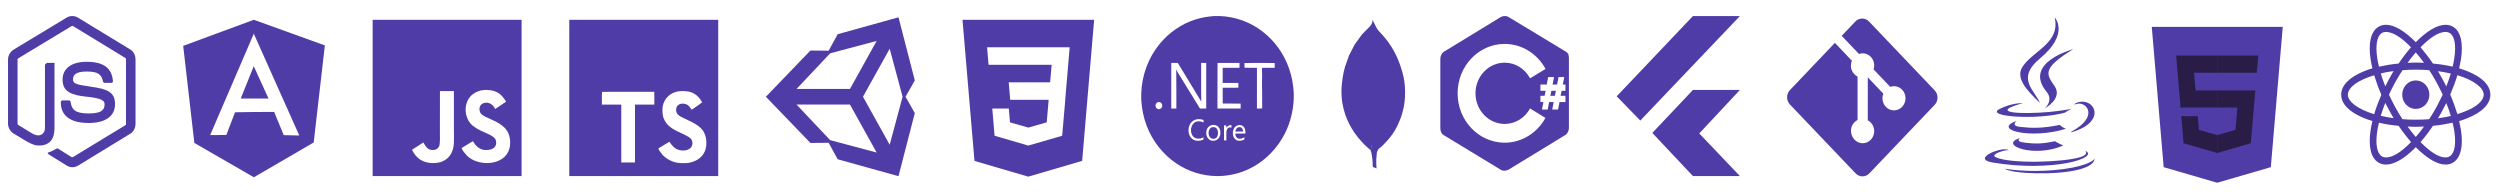 <svg width="1247" height="96" viewBox="0 0 1247 96" fill="none" xmlns="http://www.w3.org/2000/svg">
<g filter="url(#filter0_d_14_3)">
<path d="M185.878 1.871V79.824H260.175V1.871H185.878ZM225.178 68.295C224.081 70.633 221.988 72.169 219.562 72.911C215.835 73.809 212.27 73.297 209.618 71.627C207.843 70.484 206.457 68.726 205.516 66.7L211.174 63.064C211.224 63.086 211.372 63.367 211.571 63.732C212.292 65 212.915 65.898 214.138 66.529C215.34 66.959 217.978 67.234 218.997 65.015C219.619 63.886 219.421 60.258 219.421 56.244C219.421 49.936 219.449 43.654 219.449 37.418H226.408C226.408 44.278 226.444 50.775 226.408 57.469C226.423 61.572 226.762 65.23 225.178 68.295ZM254.049 66.233C251.63 74.915 238.142 75.197 232.753 69.46C231.614 68.11 230.9 67.405 230.221 65.846C233.085 64.118 233.085 64.118 235.872 62.426C237.386 64.867 238.785 66.21 241.304 66.759C244.72 67.197 248.158 65.966 247.387 62.158C246.594 59.049 240.391 58.292 236.169 54.967C231.883 51.947 230.879 44.608 234.401 40.415C235.575 38.864 237.577 37.706 239.677 37.15L241.869 36.853C246.078 36.764 248.709 37.93 250.64 40.192C251.177 40.764 251.616 41.38 252.436 42.715C250.194 44.214 250.201 44.2 246.99 46.381C246.304 44.831 245.166 43.858 243.962 43.435C242.095 42.841 239.74 43.487 239.251 45.557C239.082 46.195 239.117 46.789 239.386 47.843C240.143 49.653 242.682 50.44 244.96 51.538C251.516 54.329 253.73 57.32 254.275 60.881C254.799 63.947 254.148 65.936 254.049 66.233Z" fill="#4F3CA7"/>
</g>
<g filter="url(#filter1_d_14_3)">
<path d="M283.95 40.848V79.824H358.247V1.871H283.95V40.848ZM343.821 37.73C345.601 38.163 347.218 39.139 348.469 40.536C349.158 41.288 349.757 42.126 350.253 43.03C350.253 43.13 347.043 45.406 345.087 46.679C345.016 46.728 344.731 46.404 344.416 45.911C344.059 45.265 343.552 44.724 342.942 44.339C342.331 43.955 341.638 43.738 340.927 43.71C338.674 43.548 337.224 44.789 337.236 46.828C337.217 47.336 337.328 47.84 337.557 48.288C338.05 49.366 338.971 50.009 341.86 51.318C347.18 53.719 349.456 55.303 350.871 57.555C352.452 60.049 352.802 64.078 351.733 67.059C350.544 70.302 347.631 72.503 343.512 73.233C341.631 73.459 339.73 73.438 337.854 73.17C334.99 72.683 332.349 71.252 330.311 69.086C329.628 68.294 328.296 66.229 328.38 66.08C328.597 65.911 328.825 65.758 329.063 65.624L331.797 63.978L333.931 62.681L334.377 63.373C335.129 64.502 336.087 65.464 337.194 66.204C339.572 67.514 342.817 67.333 344.422 65.818C344.961 65.262 345.297 64.526 345.372 63.738C345.447 62.949 345.256 62.158 344.832 61.502C344.238 60.635 343.049 59.906 339.726 58.384C335.893 56.65 334.24 55.578 332.73 53.869C331.788 52.741 331.092 51.411 330.692 49.971C330.393 48.327 330.349 46.642 330.561 44.982C331.351 41.097 334.127 38.384 338.181 37.58C340.058 37.336 341.96 37.391 343.821 37.742V37.73ZM326.383 40.997V44.19H316.736V73.021H309.895V44.184H300.224V41.066C300.198 39.992 300.226 38.918 300.307 37.848C300.343 37.798 306.251 37.773 313.384 37.786H326.347L326.383 40.997Z" fill="#4F3CA7"/>
</g>
<g filter="url(#filter2_d_14_3)">
<path d="M430.451 40.253L443.776 16.305L450.214 40.253L443.776 64.199L430.451 40.253ZM423.957 44.144L437.284 68.092L414.076 61.904L397.308 44.144H423.957ZM437.28 12.41L423.958 36.363H397.309L414.076 18.599L437.28 12.41ZM456.3 32.105L448.172 0.624L417.833 9.06L413.342 17.279L404.227 17.212L382.022 40.256L404.227 63.298H404.229L413.338 63.228L417.837 71.445L448.171 79.881L456.3 48.404L451.686 40.253L456.3 32.105Z" fill="#4F3CA7"/>
</g>
<g filter="url(#filter3_d_14_3)">
<path d="M480.094 1.871L486.07 72.268L512.887 80.113L539.779 72.239L545.76 1.871H480.094ZM533.344 17.999L531.355 41.451L531.361 41.577L531.352 41.868V41.866L529.939 58.264L529.783 59.721L512.927 64.612V64.613L512.914 64.625L496.086 59.706L494.947 46.148H503.199L503.784 53.042L512.929 55.643L512.927 55.648V55.646L522.106 53.009L523.076 41.783H503.888L503.723 39.885L503.348 35.44L503.151 33.052H523.805L524.556 24.322H493.099L492.934 22.425L492.559 17.978L492.362 15.591H533.541L533.344 17.999Z" fill="#4F3CA7"/>
</g>
<g filter="url(#filter4_d_14_3)">
<path d="M605.622 0H608.566C616.244 0.334 623.835 3.05 629.989 7.905C635.82 12.451 640.375 18.779 642.903 25.932C644.354 29.915 645.081 34.151 645.33 38.399V41.025C645.083 48.068 643.152 55.069 639.546 61.033C635.504 67.827 629.488 73.337 622.472 76.516C617.878 78.606 612.939 79.73 607.933 79.825H606.658C599.683 79.705 592.744 77.542 586.868 73.593C580.213 69.157 574.912 62.502 571.992 54.811C570.374 50.632 569.512 46.161 569.25 41.666V38.575C569.549 29.601 572.788 20.733 578.409 13.944C583.02 8.3 589.161 4.041 595.929 1.832C599.071 0.792 602.342 0.256 605.622 0ZM584.223 23.4C584.205 30.979 584.216 38.558 584.216 46.134C585.066 46.141 585.916 46.141 586.768 46.141C586.723 39.635 586.828 33.13 586.705 26.626C586.99 27.192 587.25 27.773 587.575 28.314C591.262 34.243 594.87 40.224 598.558 46.148C599.591 46.134 600.624 46.134 601.657 46.151C601.655 38.568 601.653 30.984 601.659 23.401C600.817 23.392 599.975 23.39 599.133 23.394C599.178 29.829 599.052 36.265 599.207 42.694C595.34 36.238 591.42 29.819 587.501 23.396C586.408 23.389 585.315 23.39 584.223 23.4ZM607.31 23.394C607.234 30.977 607.308 38.56 607.282 46.141C611.128 46.132 614.973 46.156 618.819 46.129C618.805 45.307 618.81 44.485 618.834 43.664C615.855 43.654 612.874 43.668 609.892 43.651C609.848 41.026 609.89 38.397 609.869 35.771C612.481 35.722 615.093 35.778 617.702 35.741C617.696 34.945 617.696 34.149 617.691 33.352C615.084 33.44 612.477 33.318 609.867 33.359C609.874 30.85 609.879 28.339 609.879 25.827C612.672 25.827 615.465 25.814 618.255 25.834C618.25 25.023 618.255 24.209 618.265 23.398C614.612 23.389 610.96 23.394 607.31 23.394ZM620.744 23.427C620.747 24.217 620.747 25.004 620.749 25.791C622.822 25.766 624.893 25.859 626.966 25.813C626.953 32.587 626.969 39.357 626.96 46.127C627.828 46.154 628.701 46.148 629.569 46.071C629.498 42.334 629.639 38.594 629.476 34.86C629.516 33.176 629.435 31.496 629.546 29.814C629.609 28.48 629.381 27.147 629.525 25.813C631.615 25.842 633.707 25.822 635.796 25.822C635.786 25.025 635.801 24.228 635.84 23.432C630.807 23.367 625.773 23.374 620.744 23.427ZM577.303 43.089C576.128 43.657 576.052 45.598 577.215 46.224C578.237 46.96 579.774 45.993 579.727 44.721C579.806 43.471 578.366 42.421 577.303 43.089ZM594.677 52.624C592.135 54.787 592.165 59.605 594.974 61.51C596.56 62.567 598.601 62.349 600.277 61.644C600.284 61.257 600.293 60.872 600.307 60.484C598.719 61.354 596.497 61.532 595.151 60.104C593.388 58.085 593.785 54.324 596.109 52.947C597.424 52.221 599.026 52.433 600.321 53.096C600.317 52.685 600.319 52.273 600.321 51.862C598.48 51.176 596.207 51.213 594.677 52.624ZM604.904 54.314C603.781 54.451 602.671 55.075 602.151 56.163C601.406 57.72 601.492 59.822 602.664 61.127C603.874 62.56 606.198 62.574 607.526 61.313C608.968 59.873 609.13 57.279 607.976 55.598C607.294 54.582 606.031 54.236 604.904 54.314M615.536 56.012C614.549 57.81 614.744 60.533 616.486 61.756C617.783 62.517 619.418 62.275 620.69 61.564C620.688 61.179 620.693 60.794 620.709 60.411C619.706 61.079 618.369 61.569 617.254 60.896C616.476 60.446 616.241 59.489 616.117 58.635C617.826 58.611 619.532 58.584 621.243 58.589C621.199 57.449 621.173 56.161 620.381 55.279C619.074 53.764 616.432 54.246 615.536 56.012ZM610.535 54.555V62.044C610.922 62.044 611.315 62.044 611.708 62.046C611.721 60.677 611.684 59.306 611.721 57.934C611.731 57.142 612.035 56.339 612.603 55.805C613.079 55.428 613.723 55.636 614.268 55.651C614.261 55.255 614.256 54.859 614.255 54.465C613.189 54.217 612.272 54.872 611.733 55.785C611.721 55.391 611.709 54.996 611.703 54.604C611.313 54.589 610.922 54.572 610.535 54.555Z" fill="#4F3CA7"/>
</g>
<g filter="url(#filter5_d_14_3)">
<path d="M604.174 55.642C605.156 55.14 606.565 55.386 607.113 56.453C607.737 57.63 607.724 59.186 607.032 60.326C606.128 61.752 603.747 61.44 603.155 59.863C602.555 58.455 602.788 56.443 604.174 55.641V55.642ZM616.229 57.632C616.256 56.65 616.909 55.676 617.849 55.462C618.429 55.359 619.096 55.466 619.497 55.956C619.897 56.402 619.981 57.025 620.08 57.603C618.796 57.61 617.512 57.583 616.228 57.632H616.229Z" fill="#4F3CA7"/>
</g>
<g filter="url(#filter6_d_14_3)">
<path fill-rule="evenodd" clip-rule="evenodd" d="M700.729 34.753C700.509 31.766 699.84 28.885 698.909 26.063C696.981 19.762 693.887 14.186 689.528 9.387C688.426 8.174 687.201 7.062 686.432 5.552C685.946 4.596 685.483 3.628 685.009 2.665L684.709 1.871C684.659 2.053 684.626 2.118 684.625 2.183C684.586 3.753 683.738 4.818 682.683 5.811C681.496 6.929 680.391 8.143 679.25 9.315L675.743 14.156C674.797 15.98 673.852 17.804 672.907 19.628L671.011 25.002L670.953 25.085C669.91 28.683 669.395 32.381 669.142 36.116C669.047 37.52 669.155 38.944 669.23 40.356C669.338 42.373 669.672 44.356 670.173 46.308C671.993 53.4 675.686 59.283 680.736 64.281C681.674 65.209 682.637 66.053 683.617 66.937C683.784 66.335 683.918 65.734 684.07 65.132C684.222 64.532 684.376 63.936 684.479 63.335C684.376 63.936 684.26 64.532 684.145 65.132L683.654 66.937L684.093 68.497L684.499 70.919L684.693 73.447C684.691 73.96 684.672 74.474 684.701 74.987C684.708 75.118 684.873 75.239 684.964 75.365L685.782 75.666L686.634 76.014L686.488 73.767L686.481 71.555L686.776 68.184L686.989 67.45L687.599 66.315C688.353 65.679 689.162 65.101 689.849 64.393C691.091 63.112 692.33 61.815 693.442 60.413C694.888 58.595 696.124 56.603 697.121 54.478C697.788 53.054 698.416 51.601 698.935 50.112C699.393 48.8 699.677 47.421 700.037 46.072C700.069 45.974 700.112 45.879 700.132 45.78C700.878 42.137 701.003 38.458 700.729 34.753ZM686.703 65.545L686.224 64.445L686.703 65.545L687.406 66.174L686.703 65.545Z" fill="#4F3CA7"/>
</g>
<g filter="url(#filter7_d_14_3)">
<path d="M782.333 19.52L782.511 19.395C782.154 18.709 781.62 18.085 781.085 17.773L752.376 0.437C751.901 0.125 751.247 0 750.534 0C749.821 0 749.167 0.187 748.691 0.437L720.161 17.836C719.151 18.459 718.438 20.018 718.438 21.203V55.94C718.438 56.626 718.556 57.374 718.972 58.06L718.854 58.122C719.151 58.621 719.567 59.058 719.983 59.307L748.632 76.706C749.107 77.018 749.761 77.143 750.474 77.143C751.188 77.143 751.841 76.956 752.317 76.706L780.847 59.307C781.857 58.684 782.571 57.124 782.571 55.94V21.141C782.63 20.642 782.571 20.081 782.333 19.52ZM750.534 63.174C737.576 63.174 727.056 52.135 727.056 38.54C727.056 24.945 737.576 13.907 750.534 13.907C759.271 13.907 766.879 18.958 770.921 26.38L763.194 31.057C760.698 26.38 755.943 23.261 750.534 23.261C742.51 23.261 735.972 30.121 735.972 38.54C735.972 46.959 742.51 53.819 750.534 53.819C755.943 53.819 760.698 50.701 763.194 46.086L770.861 50.826C766.82 58.185 759.212 63.174 750.534 63.174ZM780.847 37.293H778.945L778.41 39.788H780.847V42.906H777.875L777.162 46.647H774.249L774.963 42.906H772.704L771.991 46.647H769.138L769.851 42.906H768.365V39.788H770.445L770.98 37.293H768.365V34.175H771.515L772.228 30.433H775.141L774.428 34.175H776.686L777.399 30.433H780.252L779.539 34.175H780.847V37.293ZM773.298 39.788H775.557L776.092 37.293H773.833L773.298 39.788Z" fill="#4F3CA7"/>
</g>
<g filter="url(#filter8_d_14_3)">
<path d="M806.405 40.037L844.445 0H867.863L818.174 52.135L806.405 40.037ZM844.445 79.825H867.863L847.595 58.559L867.863 36.856H844.445L824.177 58.309L844.445 79.825Z" fill="#4F3CA7"/>
</g>
<g filter="url(#filter9_d_14_3)">
<path d="M965.034 37.102L932.274 2.732C930.389 0.752 927.329 0.752 925.44 2.732L918.639 9.87L927.268 18.924C929.274 18.213 931.573 18.69 933.171 20.367C933.933 21.167 934.465 22.175 934.706 23.277C934.947 24.379 934.887 25.53 934.534 26.599L942.851 35.326C944.863 34.598 947.185 35.068 948.791 36.757C951.038 39.112 951.038 42.931 948.791 45.288C948.257 45.848 947.623 46.293 946.925 46.596C946.228 46.899 945.48 47.056 944.725 47.056C943.969 47.056 943.221 46.899 942.524 46.596C941.826 46.293 941.192 45.848 940.658 45.288C939.856 44.445 939.309 43.373 939.086 42.206C938.864 41.038 938.975 39.828 939.407 38.726L931.652 30.589L931.65 52.005C932.213 52.295 932.727 52.681 933.171 53.145C935.418 55.5 935.418 59.317 933.171 61.678C930.925 64.033 927.285 64.033 925.041 61.678C922.795 59.318 922.611 55.501 924.856 53.145C925.411 52.563 925.959 52.123 926.553 51.829V30.215C925.959 29.92 925.412 29.484 924.855 28.898C923.155 27.114 922.837 24.495 923.71 22.302L915.25 13.377L892.81 36.943C890.923 38.925 890.935 42.135 892.822 44.115L925.587 78.486C927.473 80.465 930.535 80.465 932.424 78.486L965.032 44.275C966.919 42.294 966.921 39.082 965.034 37.102Z" fill="#4F3CA7"/>
</g>
<g filter="url(#filter10_d_14_3)">
<path d="M120.088 41.143H133.925L126.569 25.006L120.088 41.143ZM126.594 1.871L91.373 14.876L96.938 63.293L126.631 80.416L156.477 63.061L162.04 14.646L126.594 1.871ZM117.223 48.003L112.905 59.338L104.833 59.373L126.591 8.81L126.55 8.715H126.512L126.512 8.632L126.55 8.715H126.634L126.707 8.544V8.715H126.633L126.592 8.81L149.291 59.584L141.52 59.405L136.74 47.818L126.533 47.869" fill="#4F3CA7"/>
</g>
<g filter="url(#filter11_d_14_3)">
<path d="M1204.99 46.336C1208.73 46.336 1211.77 43.153 1211.77 39.226C1211.77 35.3 1208.73 32.117 1204.99 32.117C1201.25 32.117 1198.22 35.3 1198.22 39.226C1198.22 43.153 1201.25 46.336 1204.99 46.336Z" fill="#4F3CA7"/>
</g>
<g filter="url(#filter12_d_14_3)">
<path d="M1230.73 27.502C1229.42 27.003 1228.05 26.504 1226.63 26.068C1226.98 24.571 1227.28 23.074 1227.52 21.64C1228.77 13.408 1227.4 7.608 1223.6 5.363C1222.47 4.677 1221.22 4.365 1219.79 4.365C1215.63 4.365 1210.34 7.608 1204.99 13.034C1199.64 7.608 1194.35 4.365 1190.19 4.365C1188.77 4.365 1187.52 4.677 1186.39 5.363C1182.58 7.671 1181.22 13.47 1182.47 21.64C1182.7 23.074 1183 24.571 1183.36 26.068C1181.93 26.504 1180.56 26.941 1179.26 27.502C1171.83 30.495 1167.78 34.611 1167.78 39.226C1167.78 43.841 1171.89 47.957 1179.26 50.95C1180.56 51.449 1181.93 51.948 1183.36 52.385C1183 53.882 1182.7 55.378 1182.47 56.812C1181.22 65.044 1182.58 70.844 1186.39 73.089C1187.52 73.775 1188.77 74.087 1190.19 74.087C1194.41 74.087 1199.7 70.844 1204.99 65.419C1210.34 70.844 1215.63 74.087 1219.79 74.087C1221.22 74.087 1222.47 73.775 1223.6 73.089C1227.4 70.782 1228.77 64.982 1227.52 56.812C1227.28 55.378 1226.98 53.882 1226.63 52.385C1228.05 51.948 1229.42 51.512 1230.73 50.95C1238.16 47.957 1242.2 43.841 1242.2 39.226C1242.2 34.611 1238.16 30.495 1230.73 27.502ZM1221.93 8.481C1224.37 9.978 1225.2 14.593 1224.19 21.141C1224.01 22.451 1223.71 23.823 1223.36 25.257C1220.27 24.509 1217 24.01 1213.55 23.698C1211.53 20.704 1209.45 18.023 1207.37 15.591C1211.77 11.038 1216.23 7.92 1219.85 7.92C1220.62 7.92 1221.34 8.107 1221.93 8.481ZM1215.27 45.462C1214.2 47.458 1212.96 49.454 1211.65 51.449C1209.45 51.636 1207.25 51.699 1204.99 51.699C1202.67 51.699 1200.47 51.636 1198.34 51.449C1197.03 49.454 1195.84 47.458 1194.77 45.462C1193.64 43.404 1192.57 41.284 1191.62 39.226C1192.57 37.168 1193.64 35.048 1194.77 32.99C1195.84 30.994 1197.09 28.999 1198.39 27.003C1200.59 26.816 1202.79 26.754 1205.05 26.754C1207.37 26.754 1209.57 26.816 1211.71 27.003C1213.02 28.999 1214.2 30.994 1215.27 32.99C1216.4 35.048 1217.47 37.168 1218.42 39.226C1217.41 41.284 1216.4 43.342 1215.27 45.462ZM1220.21 43.404C1221.1 45.587 1221.81 47.708 1222.47 49.828C1220.45 50.327 1218.31 50.701 1216.05 51.013C1216.76 49.828 1217.53 48.581 1218.19 47.271C1218.9 45.961 1219.55 44.652 1220.21 43.404ZM1204.99 60.305C1203.57 58.683 1202.2 56.937 1200.89 55.129C1202.26 55.191 1203.63 55.254 1204.99 55.254C1206.36 55.254 1207.73 55.191 1209.09 55.129C1207.79 56.937 1206.42 58.683 1204.99 60.305ZM1193.94 50.95C1191.68 50.639 1189.54 50.264 1187.52 49.766C1188.17 47.708 1188.88 45.525 1189.78 43.342C1190.43 44.589 1191.08 45.899 1191.8 47.146C1192.51 48.518 1193.22 49.703 1193.94 50.95ZM1189.78 35.048C1188.88 32.865 1188.17 30.745 1187.52 28.625C1189.54 28.126 1191.68 27.752 1193.94 27.44C1193.22 28.625 1192.45 29.872 1191.8 31.181C1191.08 32.491 1190.43 33.801 1189.78 35.048ZM1204.99 18.148C1206.42 19.769 1207.79 21.515 1209.09 23.324C1207.73 23.261 1206.36 23.199 1204.99 23.199C1203.63 23.199 1202.26 23.261 1200.89 23.324C1202.2 21.515 1203.57 19.769 1204.99 18.148ZM1218.19 31.244L1216.05 27.502C1218.31 27.814 1220.45 28.188 1222.47 28.687C1221.81 30.745 1221.1 32.928 1220.21 35.11C1219.55 33.801 1218.9 32.491 1218.19 31.244ZM1185.79 21.141C1184.78 14.593 1185.62 9.978 1188.05 8.481C1188.65 8.107 1189.36 7.92 1190.13 7.92C1193.7 7.92 1198.16 10.976 1202.61 15.591C1200.53 17.96 1198.45 20.704 1196.43 23.698C1192.99 24.01 1189.72 24.571 1186.63 25.257C1186.27 23.823 1186.03 22.451 1185.79 21.141ZM1171.11 39.226C1171.11 36.295 1174.5 33.177 1180.44 30.87C1181.63 30.371 1182.94 29.934 1184.25 29.56C1185.2 32.678 1186.39 35.983 1187.81 39.289C1186.39 42.594 1185.14 45.837 1184.25 48.955C1176.05 46.46 1171.11 42.718 1171.11 39.226ZM1188.05 69.971C1185.62 68.474 1184.78 63.86 1185.79 57.312C1185.97 56.002 1186.27 54.63 1186.63 53.196C1189.72 53.944 1192.99 54.443 1196.43 54.755C1198.45 57.748 1200.53 60.43 1202.61 62.862C1198.22 67.414 1193.76 70.532 1190.13 70.532C1189.36 70.532 1188.65 70.345 1188.05 69.971ZM1224.19 57.312C1225.2 63.86 1224.37 68.474 1221.93 69.971C1221.34 70.345 1220.62 70.532 1219.85 70.532C1216.29 70.532 1211.83 67.477 1207.37 62.862C1209.45 60.492 1211.53 57.748 1213.55 54.755C1217 54.443 1220.27 53.882 1223.36 53.196C1223.71 54.63 1223.95 56.002 1224.19 57.312ZM1229.54 47.583C1228.35 48.082 1227.04 48.518 1225.74 48.892C1224.78 45.774 1223.6 42.469 1222.17 39.164C1223.6 35.859 1224.84 32.616 1225.74 29.498C1233.94 31.992 1238.87 35.734 1238.87 39.226C1238.87 42.157 1235.42 45.275 1229.54 47.583Z" fill="#4F3CA7"/>
</g>
<g filter="url(#filter13_d_14_3)">
<path d="M1079.24 75.382L1073.3 5.401H1138.64L1132.69 75.371L1105.93 83.154L1079.24 75.382Z" fill="#4F3CA7"/>
</g>
<g filter="url(#filter14_d_14_3)">
<path d="M1105.97 77.205L1127.59 70.915L1132.68 11.123H1105.97V77.205Z" fill="#4F3CA7"/>
</g>
<g filter="url(#filter15_d_14_3)">
<path d="M1105.97 37.078H1095.14L1094.4 28.288H1105.97V19.706H1085.46L1085.65 22.008L1087.66 45.661H1105.97V37.078ZM1105.97 59.368L1105.93 59.379L1096.82 56.797L1096.24 49.953H1088.03L1089.17 63.429L1105.93 68.309L1105.97 68.299V59.368Z" fill="#291C47"/>
</g>
<g filter="url(#filter16_d_14_3)">
<path d="M1105.94 37.078V45.661H1116.01L1115.06 56.792L1105.94 59.376V68.305L1122.71 63.429L1122.83 61.979L1124.76 39.383L1124.96 37.078H1122.75H1105.94ZM1105.94 19.706V28.288H1125.7L1125.86 26.36L1126.24 22.008L1126.43 19.706H1105.94Z" fill="#291C47"/>
</g>
<g filter="url(#filter17_d_14_3)">
<path d="M65.029 16.709L38.792 0.741C37.139 -0.247 34.973 -0.247 33.307 0.741L6.865 16.709C5.16 17.738 4 19.674 4 21.743V53.637C4 55.707 5.184 57.643 6.89 58.678L13.861 62.849C17.206 64.577 18.132 64.577 19.654 64.577C24.608 64.577 27.18 61.435 27.18 55.954V24.467C27.181 24.022 27.445 23.36 27.028 23.36H23.687C23.264 23.36 22.426 24.022 22.426 24.466V55.953C22.426 58.383 20.276 60.801 16.362 58.747L9.157 54.373C8.906 54.23 8.755 53.941 8.755 53.637V21.743C8.755 21.443 9.03 21.141 9.285 20.987L35.662 5.046C35.791 4.974 35.936 4.936 36.082 4.936C36.229 4.936 36.373 4.974 36.503 5.046L62.633 20.983C62.883 21.141 62.844 21.433 62.844 21.743V53.637C62.844 53.941 62.898 54.238 62.652 54.384L36.42 70.334C36.196 70.476 35.903 70.476 35.656 70.334L28.93 66.125C28.727 66.002 28.483 65.957 28.288 66.072C26.419 67.183 26.072 67.331 24.318 67.969C23.886 68.127 23.249 68.401 24.561 69.172L33.356 74.632C34.196 75.141 35.148 75.409 36.118 75.409C37.092 75.41 38.048 75.142 38.892 74.632L65.03 58.678C66.736 57.635 67.599 55.707 67.599 53.637V21.743C67.598 19.674 66.736 17.744 65.029 16.709ZM44.255 48.583C37.285 48.583 35.75 46.566 35.239 42.929C35.178 42.538 34.862 42.069 34.481 42.069H31.076C30.654 42.069 30.315 42.606 30.315 43.046C30.315 47.702 32.728 53.343 44.255 53.343C52.599 53.343 57.384 49.941 57.384 43.921C57.384 37.952 53.54 36.385 45.447 35.261C37.268 34.127 36.437 33.554 36.437 31.543C36.437 29.886 37.141 27.675 43.197 27.675C48.608 27.675 50.603 28.893 51.424 32.721C51.495 33.08 51.808 33.339 52.161 33.339H55.582C55.792 33.339 55.992 33.249 56.14 33.092C56.283 32.922 56.358 32.709 56.339 32.481C55.809 25.89 51.636 22.819 43.197 22.819C35.688 22.819 31.21 26.145 31.21 31.721C31.21 37.769 35.666 39.44 42.873 40.188C51.495 41.075 52.165 42.397 52.165 44.176C52.165 47.267 49.801 48.583 44.255 48.583Z" fill="#4F3CA7"/>
</g>
<g filter="url(#filter18_d_14_3)">
<path d="M1007.69 60.824C996.281 64.168 1014.63 71.076 1029.15 64.547C1026.78 63.576 1025.07 62.457 1025.07 62.457C1018.59 63.742 1015.59 63.843 1009.71 63.138C1004.86 62.555 1007.69 60.824 1007.69 60.824ZM1027.42 54.301C1018.83 56.034 1013.87 55.979 1007.59 55.299C1002.73 54.772 1005.91 52.303 1005.91 52.303C993.35 56.678 1012.91 61.643 1030.47 56.254C1028.6 55.564 1027.42 54.301 1027.42 54.301ZM1034.14 16.525C1034.14 16.525 1008.74 23.178 1020.87 37.845C1024.46 42.17 1019.94 46.058 1019.94 46.058C1019.94 46.058 1029.02 41.137 1024.85 34.972C1020.95 29.225 1017.96 26.37 1034.14 16.525ZM1040.09 67.129C1040.09 67.129 1042.18 68.943 1037.77 70.346C1029.39 73.01 1002.88 73.813 995.518 70.453C992.873 69.244 997.835 67.568 999.396 67.215C1001.02 66.845 1001.95 66.912 1001.95 66.912C999.011 64.738 982.926 71.184 993.786 73.033C1023.4 78.07 1047.77 70.765 1040.09 67.129ZM1029.91 48.212C1031.33 47.193 1033.3 46.308 1033.3 46.308C1033.3 46.308 1027.7 47.359 1022.12 47.851C1015.28 48.452 1007.96 48.571 1004.28 48.054C995.569 46.833 1009.05 43.472 1009.05 43.472C1009.05 43.472 1003.81 43.1 997.376 46.368C989.761 50.231 1016.21 51.992 1029.91 48.212ZM1033.24 57.657C1033.18 57.838 1032.96 58.041 1032.96 58.041C1051.55 52.914 1044.72 39.969 1035.83 43.245C1035.05 43.535 1034.64 44.208 1034.64 44.208C1034.64 44.208 1035.13 43.999 1036.23 43.759C1040.73 42.777 1047.16 50.069 1033.24 57.657ZM1017.53 43.331C1014.79 36.827 1005.49 31.137 1017.54 21.155C1032.56 8.716 1024.85 0.624 1024.85 0.624C1027.96 13.475 1013.88 17.358 1008.8 25.361C1005.34 30.815 1010.5 36.675 1017.53 43.331ZM1033.74 75.603C1022.34 77.855 1008.27 77.593 999.933 76.148C999.933 76.148 1001.64 77.632 1010.42 78.225C1023.78 79.121 1044.3 77.726 1044.79 71.093C1044.79 71.093 1043.85 73.608 1033.74 75.603Z" fill="#4F3CA7"/>
</g>
<defs>
<filter id="filter0_d_14_3" x="181.878" y="1.871" width="82.297" height="89.954" filterUnits="userSpaceOnUse" color-interpolation-filters="sRGB">
<feFlood flood-opacity="0" result="BackgroundImageFix"/>
<feColorMatrix in="SourceAlpha" type="matrix" values="0 0 0 0 0 0 0 0 0 0 0 0 0 0 0 0 0 0 127 0" result="hardAlpha"/>
<feOffset dy="8"/>
<feGaussianBlur stdDeviation="2"/>
<feComposite in2="hardAlpha" operator="out"/>
<feColorMatrix type="matrix" values="0 0 0 0 0 0 0 0 0 0 0 0 0 0 0 0 0 0 0.25 0"/>
<feBlend mode="normal" in2="BackgroundImageFix" result="effect1_dropShadow_14_3"/>
<feBlend mode="normal" in="SourceGraphic" in2="effect1_dropShadow_14_3" result="shape"/>
</filter>
<filter id="filter1_d_14_3" x="279.95" y="1.871" width="82.297" height="89.954" filterUnits="userSpaceOnUse" color-interpolation-filters="sRGB">
<feFlood flood-opacity="0" result="BackgroundImageFix"/>
<feColorMatrix in="SourceAlpha" type="matrix" values="0 0 0 0 0 0 0 0 0 0 0 0 0 0 0 0 0 0 127 0" result="hardAlpha"/>
<feOffset dy="8"/>
<feGaussianBlur stdDeviation="2"/>
<feComposite in2="hardAlpha" operator="out"/>
<feColorMatrix type="matrix" values="0 0 0 0 0 0 0 0 0 0 0 0 0 0 0 0 0 0 0.25 0"/>
<feBlend mode="normal" in2="BackgroundImageFix" result="effect1_dropShadow_14_3"/>
<feBlend mode="normal" in="SourceGraphic" in2="effect1_dropShadow_14_3" result="shape"/>
</filter>
<filter id="filter2_d_14_3" x="378.022" y="0.624" width="82.278" height="91.257" filterUnits="userSpaceOnUse" color-interpolation-filters="sRGB">
<feFlood flood-opacity="0" result="BackgroundImageFix"/>
<feColorMatrix in="SourceAlpha" type="matrix" values="0 0 0 0 0 0 0 0 0 0 0 0 0 0 0 0 0 0 127 0" result="hardAlpha"/>
<feOffset dy="8"/>
<feGaussianBlur stdDeviation="2"/>
<feComposite in2="hardAlpha" operator="out"/>
<feColorMatrix type="matrix" values="0 0 0 0 0 0 0 0 0 0 0 0 0 0 0 0 0 0 0.25 0"/>
<feBlend mode="normal" in2="BackgroundImageFix" result="effect1_dropShadow_14_3"/>
<feBlend mode="normal" in="SourceGraphic" in2="effect1_dropShadow_14_3" result="shape"/>
</filter>
<filter id="filter3_d_14_3" x="476.094" y="1.871" width="73.666" height="90.242" filterUnits="userSpaceOnUse" color-interpolation-filters="sRGB">
<feFlood flood-opacity="0" result="BackgroundImageFix"/>
<feColorMatrix in="SourceAlpha" type="matrix" values="0 0 0 0 0 0 0 0 0 0 0 0 0 0 0 0 0 0 127 0" result="hardAlpha"/>
<feOffset dy="8"/>
<feGaussianBlur stdDeviation="2"/>
<feComposite in2="hardAlpha" operator="out"/>
<feColorMatrix type="matrix" values="0 0 0 0 0 0 0 0 0 0 0 0 0 0 0 0 0 0 0.25 0"/>
<feBlend mode="normal" in2="BackgroundImageFix" result="effect1_dropShadow_14_3"/>
<feBlend mode="normal" in="SourceGraphic" in2="effect1_dropShadow_14_3" result="shape"/>
</filter>
<filter id="filter4_d_14_3" x="565.25" y="0" width="84.08" height="91.825" filterUnits="userSpaceOnUse" color-interpolation-filters="sRGB">
<feFlood flood-opacity="0" result="BackgroundImageFix"/>
<feColorMatrix in="SourceAlpha" type="matrix" values="0 0 0 0 0 0 0 0 0 0 0 0 0 0 0 0 0 0 127 0" result="hardAlpha"/>
<feOffset dy="8"/>
<feGaussianBlur stdDeviation="2"/>
<feComposite in2="hardAlpha" operator="out"/>
<feColorMatrix type="matrix" values="0 0 0 0 0 0 0 0 0 0 0 0 0 0 0 0 0 0 0.25 0"/>
<feBlend mode="normal" in2="BackgroundImageFix" result="effect1_dropShadow_14_3"/>
<feBlend mode="normal" in="SourceGraphic" in2="effect1_dropShadow_14_3" result="shape"/>
</filter>
<filter id="filter5_d_14_3" x="598.844" y="55.392" width="25.235" height="17.847" filterUnits="userSpaceOnUse" color-interpolation-filters="sRGB">
<feFlood flood-opacity="0" result="BackgroundImageFix"/>
<feColorMatrix in="SourceAlpha" type="matrix" values="0 0 0 0 0 0 0 0 0 0 0 0 0 0 0 0 0 0 127 0" result="hardAlpha"/>
<feOffset dy="8"/>
<feGaussianBlur stdDeviation="2"/>
<feComposite in2="hardAlpha" operator="out"/>
<feColorMatrix type="matrix" values="0 0 0 0 0 0 0 0 0 0 0 0 0 0 0 0 0 0 0.25 0"/>
<feBlend mode="normal" in2="BackgroundImageFix" result="effect1_dropShadow_14_3"/>
<feBlend mode="normal" in="SourceGraphic" in2="effect1_dropShadow_14_3" result="shape"/>
</filter>
<filter id="filter6_d_14_3" x="665.105" y="1.871" width="39.758" height="86.143" filterUnits="userSpaceOnUse" color-interpolation-filters="sRGB">
<feFlood flood-opacity="0" result="BackgroundImageFix"/>
<feColorMatrix in="SourceAlpha" type="matrix" values="0 0 0 0 0 0 0 0 0 0 0 0 0 0 0 0 0 0 127 0" result="hardAlpha"/>
<feOffset dy="8"/>
<feGaussianBlur stdDeviation="2"/>
<feComposite in2="hardAlpha" operator="out"/>
<feColorMatrix type="matrix" values="0 0 0 0 0 0 0 0 0 0 0 0 0 0 0 0 0 0 0.25 0"/>
<feBlend mode="normal" in2="BackgroundImageFix" result="effect1_dropShadow_14_3"/>
<feBlend mode="normal" in="SourceGraphic" in2="effect1_dropShadow_14_3" result="shape"/>
</filter>
<filter id="filter7_d_14_3" x="714.438" y="0" width="72.154" height="89.143" filterUnits="userSpaceOnUse" color-interpolation-filters="sRGB">
<feFlood flood-opacity="0" result="BackgroundImageFix"/>
<feColorMatrix in="SourceAlpha" type="matrix" values="0 0 0 0 0 0 0 0 0 0 0 0 0 0 0 0 0 0 127 0" result="hardAlpha"/>
<feOffset dy="8"/>
<feGaussianBlur stdDeviation="2"/>
<feComposite in2="hardAlpha" operator="out"/>
<feColorMatrix type="matrix" values="0 0 0 0 0 0 0 0 0 0 0 0 0 0 0 0 0 0 0.25 0"/>
<feBlend mode="normal" in2="BackgroundImageFix" result="effect1_dropShadow_14_3"/>
<feBlend mode="normal" in="SourceGraphic" in2="effect1_dropShadow_14_3" result="shape"/>
</filter>
<filter id="filter8_d_14_3" x="802.405" y="0" width="69.458" height="91.825" filterUnits="userSpaceOnUse" color-interpolation-filters="sRGB">
<feFlood flood-opacity="0" result="BackgroundImageFix"/>
<feColorMatrix in="SourceAlpha" type="matrix" values="0 0 0 0 0 0 0 0 0 0 0 0 0 0 0 0 0 0 127 0" result="hardAlpha"/>
<feOffset dy="8"/>
<feGaussianBlur stdDeviation="2"/>
<feComposite in2="hardAlpha" operator="out"/>
<feColorMatrix type="matrix" values="0 0 0 0 0 0 0 0 0 0 0 0 0 0 0 0 0 0 0.25 0"/>
<feBlend mode="normal" in2="BackgroundImageFix" result="effect1_dropShadow_14_3"/>
<feBlend mode="normal" in="SourceGraphic" in2="effect1_dropShadow_14_3" result="shape"/>
</filter>
<filter id="filter9_d_14_3" x="887.4" y="1.247" width="83.047" height="90.723" filterUnits="userSpaceOnUse" color-interpolation-filters="sRGB">
<feFlood flood-opacity="0" result="BackgroundImageFix"/>
<feColorMatrix in="SourceAlpha" type="matrix" values="0 0 0 0 0 0 0 0 0 0 0 0 0 0 0 0 0 0 127 0" result="hardAlpha"/>
<feOffset dy="8"/>
<feGaussianBlur stdDeviation="2"/>
<feComposite in2="hardAlpha" operator="out"/>
<feColorMatrix type="matrix" values="0 0 0 0 0 0 0 0 0 0 0 0 0 0 0 0 0 0 0.25 0"/>
<feBlend mode="normal" in2="BackgroundImageFix" result="effect1_dropShadow_14_3"/>
<feBlend mode="normal" in="SourceGraphic" in2="effect1_dropShadow_14_3" result="shape"/>
</filter>
<filter id="filter10_d_14_3" x="87.373" y="1.871" width="78.668" height="90.545" filterUnits="userSpaceOnUse" color-interpolation-filters="sRGB">
<feFlood flood-opacity="0" result="BackgroundImageFix"/>
<feColorMatrix in="SourceAlpha" type="matrix" values="0 0 0 0 0 0 0 0 0 0 0 0 0 0 0 0 0 0 127 0" result="hardAlpha"/>
<feOffset dy="8"/>
<feGaussianBlur stdDeviation="2"/>
<feComposite in2="hardAlpha" operator="out"/>
<feColorMatrix type="matrix" values="0 0 0 0 0 0 0 0 0 0 0 0 0 0 0 0 0 0 0.25 0"/>
<feBlend mode="normal" in2="BackgroundImageFix" result="effect1_dropShadow_14_3"/>
<feBlend mode="normal" in="SourceGraphic" in2="effect1_dropShadow_14_3" result="shape"/>
</filter>
<filter id="filter11_d_14_3" x="1194.22" y="32.117" width="21.552" height="26.219" filterUnits="userSpaceOnUse" color-interpolation-filters="sRGB">
<feFlood flood-opacity="0" result="BackgroundImageFix"/>
<feColorMatrix in="SourceAlpha" type="matrix" values="0 0 0 0 0 0 0 0 0 0 0 0 0 0 0 0 0 0 127 0" result="hardAlpha"/>
<feOffset dy="8"/>
<feGaussianBlur stdDeviation="2"/>
<feComposite in2="hardAlpha" operator="out"/>
<feColorMatrix type="matrix" values="0 0 0 0 0 0 0 0 0 0 0 0 0 0 0 0 0 0 0.25 0"/>
<feBlend mode="normal" in2="BackgroundImageFix" result="effect1_dropShadow_14_3"/>
<feBlend mode="normal" in="SourceGraphic" in2="effect1_dropShadow_14_3" result="shape"/>
</filter>
<filter id="filter12_d_14_3" x="1163.78" y="4.365" width="82.416" height="81.722" filterUnits="userSpaceOnUse" color-interpolation-filters="sRGB">
<feFlood flood-opacity="0" result="BackgroundImageFix"/>
<feColorMatrix in="SourceAlpha" type="matrix" values="0 0 0 0 0 0 0 0 0 0 0 0 0 0 0 0 0 0 127 0" result="hardAlpha"/>
<feOffset dy="8"/>
<feGaussianBlur stdDeviation="2"/>
<feComposite in2="hardAlpha" operator="out"/>
<feColorMatrix type="matrix" values="0 0 0 0 0 0 0 0 0 0 0 0 0 0 0 0 0 0 0.25 0"/>
<feBlend mode="normal" in2="BackgroundImageFix" result="effect1_dropShadow_14_3"/>
<feBlend mode="normal" in="SourceGraphic" in2="effect1_dropShadow_14_3" result="shape"/>
</filter>
<filter id="filter13_d_14_3" x="1069.3" y="5.401" width="73.343" height="89.753" filterUnits="userSpaceOnUse" color-interpolation-filters="sRGB">
<feFlood flood-opacity="0" result="BackgroundImageFix"/>
<feColorMatrix in="SourceAlpha" type="matrix" values="0 0 0 0 0 0 0 0 0 0 0 0 0 0 0 0 0 0 127 0" result="hardAlpha"/>
<feOffset dy="8"/>
<feGaussianBlur stdDeviation="2"/>
<feComposite in2="hardAlpha" operator="out"/>
<feColorMatrix type="matrix" values="0 0 0 0 0 0 0 0 0 0 0 0 0 0 0 0 0 0 0.25 0"/>
<feBlend mode="normal" in2="BackgroundImageFix" result="effect1_dropShadow_14_3"/>
<feBlend mode="normal" in="SourceGraphic" in2="effect1_dropShadow_14_3" result="shape"/>
</filter>
<filter id="filter14_d_14_3" x="1101.97" y="11.123" width="34.709" height="78.082" filterUnits="userSpaceOnUse" color-interpolation-filters="sRGB">
<feFlood flood-opacity="0" result="BackgroundImageFix"/>
<feColorMatrix in="SourceAlpha" type="matrix" values="0 0 0 0 0 0 0 0 0 0 0 0 0 0 0 0 0 0 127 0" result="hardAlpha"/>
<feOffset dy="8"/>
<feGaussianBlur stdDeviation="2"/>
<feComposite in2="hardAlpha" operator="out"/>
<feColorMatrix type="matrix" values="0 0 0 0 0 0 0 0 0 0 0 0 0 0 0 0 0 0 0.25 0"/>
<feBlend mode="normal" in2="BackgroundImageFix" result="effect1_dropShadow_14_3"/>
<feBlend mode="normal" in="SourceGraphic" in2="effect1_dropShadow_14_3" result="shape"/>
</filter>
<filter id="filter15_d_14_3" x="1081.46" y="19.706" width="28.512" height="60.603" filterUnits="userSpaceOnUse" color-interpolation-filters="sRGB">
<feFlood flood-opacity="0" result="BackgroundImageFix"/>
<feColorMatrix in="SourceAlpha" type="matrix" values="0 0 0 0 0 0 0 0 0 0 0 0 0 0 0 0 0 0 127 0" result="hardAlpha"/>
<feOffset dy="8"/>
<feGaussianBlur stdDeviation="2"/>
<feComposite in2="hardAlpha" operator="out"/>
<feColorMatrix type="matrix" values="0 0 0 0 0 0 0 0 0 0 0 0 0 0 0 0 0 0 0.25 0"/>
<feBlend mode="normal" in2="BackgroundImageFix" result="effect1_dropShadow_14_3"/>
<feBlend mode="normal" in="SourceGraphic" in2="effect1_dropShadow_14_3" result="shape"/>
</filter>
<filter id="filter16_d_14_3" x="1101.94" y="19.706" width="28.492" height="60.599" filterUnits="userSpaceOnUse" color-interpolation-filters="sRGB">
<feFlood flood-opacity="0" result="BackgroundImageFix"/>
<feColorMatrix in="SourceAlpha" type="matrix" values="0 0 0 0 0 0 0 0 0 0 0 0 0 0 0 0 0 0 127 0" result="hardAlpha"/>
<feOffset dy="8"/>
<feGaussianBlur stdDeviation="2"/>
<feComposite in2="hardAlpha" operator="out"/>
<feColorMatrix type="matrix" values="0 0 0 0 0 0 0 0 0 0 0 0 0 0 0 0 0 0 0.25 0"/>
<feBlend mode="normal" in2="BackgroundImageFix" result="effect1_dropShadow_14_3"/>
<feBlend mode="normal" in="SourceGraphic" in2="effect1_dropShadow_14_3" result="shape"/>
</filter>
<filter id="filter17_d_14_3" x="0" y="0" width="71.599" height="87.409" filterUnits="userSpaceOnUse" color-interpolation-filters="sRGB">
<feFlood flood-opacity="0" result="BackgroundImageFix"/>
<feColorMatrix in="SourceAlpha" type="matrix" values="0 0 0 0 0 0 0 0 0 0 0 0 0 0 0 0 0 0 127 0" result="hardAlpha"/>
<feOffset dy="8"/>
<feGaussianBlur stdDeviation="2"/>
<feComposite in2="hardAlpha" operator="out"/>
<feColorMatrix type="matrix" values="0 0 0 0 0 0 0 0 0 0 0 0 0 0 0 0 0 0 0.25 0"/>
<feBlend mode="normal" in2="BackgroundImageFix" result="effect1_dropShadow_14_3"/>
<feBlend mode="normal" in="SourceGraphic" in2="effect1_dropShadow_14_3" result="shape"/>
</filter>
<filter id="filter18_d_14_3" x="986.067" y="0.624" width="62.719" height="89.845" filterUnits="userSpaceOnUse" color-interpolation-filters="sRGB">
<feFlood flood-opacity="0" result="BackgroundImageFix"/>
<feColorMatrix in="SourceAlpha" type="matrix" values="0 0 0 0 0 0 0 0 0 0 0 0 0 0 0 0 0 0 127 0" result="hardAlpha"/>
<feOffset dy="8"/>
<feGaussianBlur stdDeviation="2"/>
<feComposite in2="hardAlpha" operator="out"/>
<feColorMatrix type="matrix" values="0 0 0 0 0 0 0 0 0 0 0 0 0 0 0 0 0 0 0.25 0"/>
<feBlend mode="normal" in2="BackgroundImageFix" result="effect1_dropShadow_14_3"/>
<feBlend mode="normal" in="SourceGraphic" in2="effect1_dropShadow_14_3" result="shape"/>
</filter>
</defs>
</svg>
